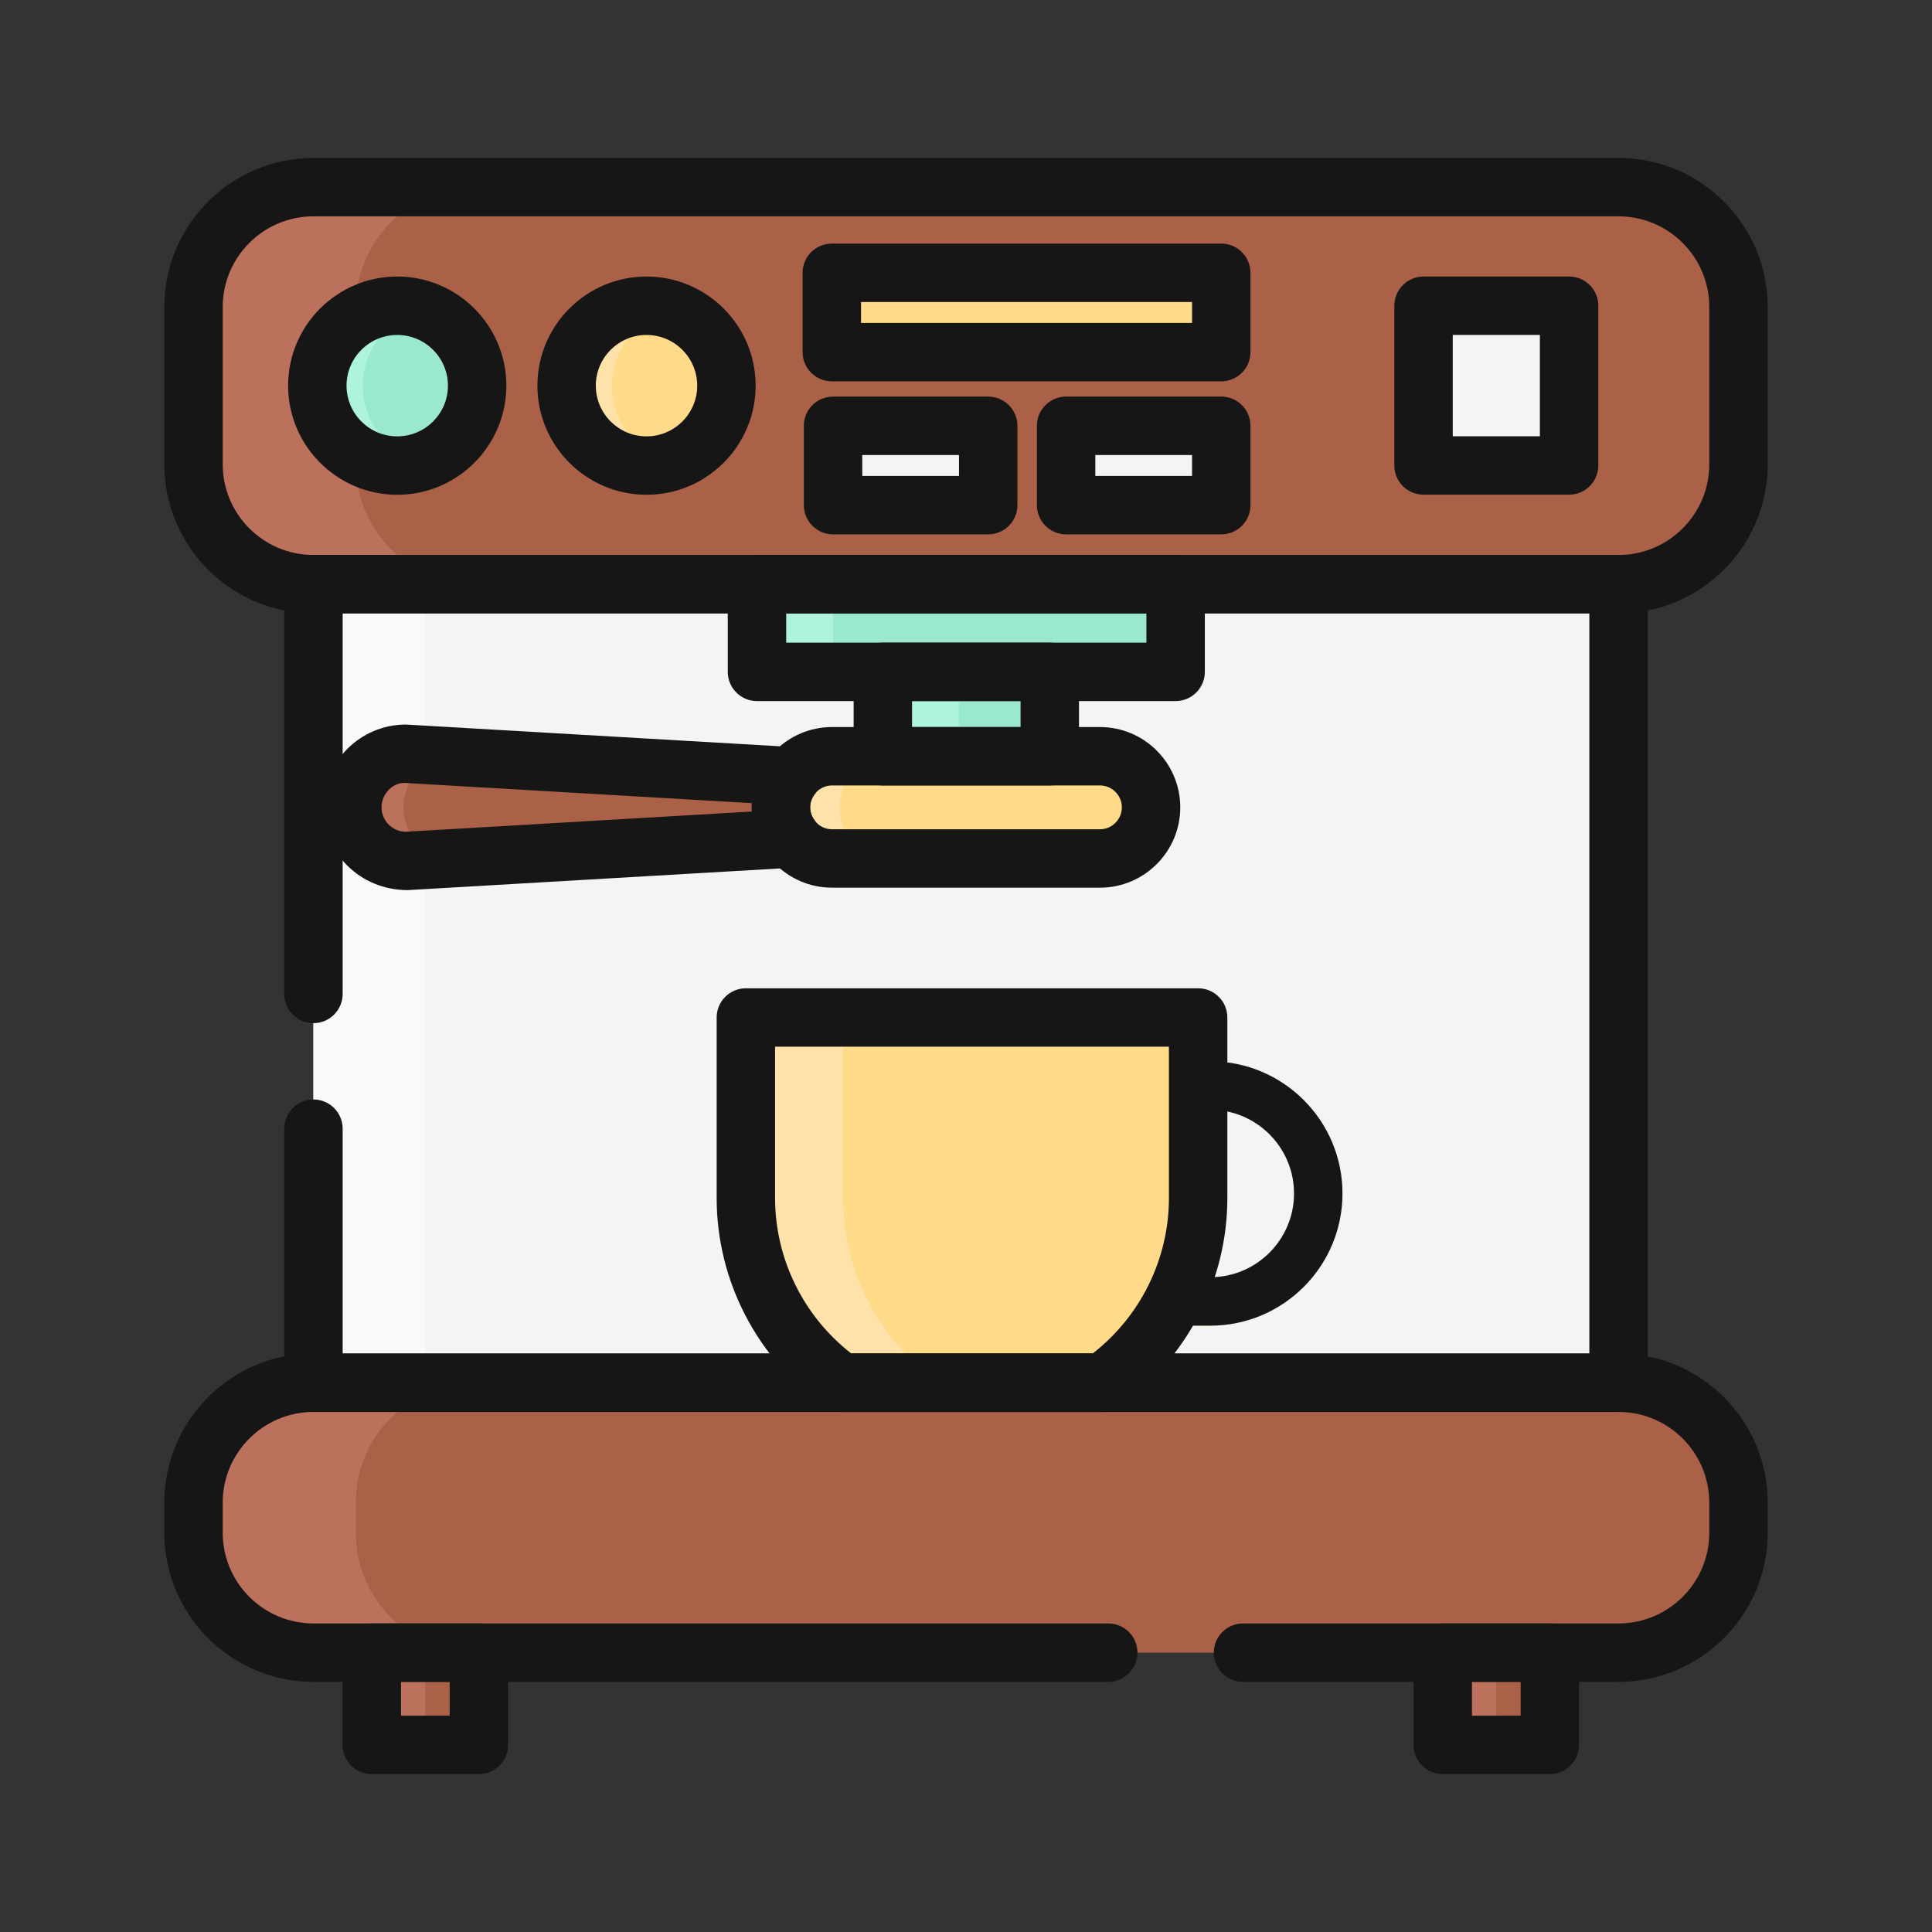 <?xml version="1.0" encoding="utf-8"?>
<!-- Generator: Adobe Illustrator 24.3.0, SVG Export Plug-In . SVG Version: 6.00 Build 0)  -->
<svg version="1.1" id="Layer_1" xmlns="http://www.w3.org/2000/svg" xmlns:xlink="http://www.w3.org/1999/xlink" x="0px" y="0px"
	 viewBox="0 0 300 300" enable-background="new 0 0 300 300" xml:space="preserve">
<rect x="0" y="0" width="300" height="300" fill="#333333" stroke="none"/>
<g>
	<g>
		<g>
			<rect x="48.671" y="90.712" fill="#F4F4F4" width="202.658" height="123.997"/>
		</g>
		<g>
			<path fill="#AA6148" d="M269.952,72.089c0,10.284-8.339,18.623-18.623,18.623H48.671c-10.284,0-18.623-8.339-18.623-18.623
				v-24.41c0-10.281,8.338-18.623,18.623-18.623h202.658c10.284,0,18.623,8.341,18.623,18.623V72.089z"/>
		</g>
		<g>
			<path fill="#AA6148" d="M269.952,238c0,10.284-8.339,18.623-18.623,18.623H48.671c-10.284,0-18.623-8.338-18.623-18.623v-4.668
				c0-10.281,8.338-18.623,18.623-18.623h202.658c10.284,0,18.623,8.342,18.623,18.623V238z"/>
		</g>
		<g>
			<path fill="#BC715C" d="M55.247,72.089v-24.41c0-10.281,8.339-18.623,18.623-18.623H48.671c-10.284,0-18.623,8.341-18.623,18.623
				v24.41c0,10.284,8.338,18.623,18.623,18.623H73.87C63.586,90.712,55.247,82.374,55.247,72.089z"/>
		</g>
		<g>
			<path fill="#BC715C" d="M55.247,238v-4.668c0-10.281,8.339-18.623,18.623-18.623H48.671c-10.284,0-18.623,8.342-18.623,18.623
				V238c0,10.284,8.338,18.623,18.623,18.623H73.87C63.586,256.623,55.247,248.284,55.247,238z"/>
		</g>
		<g>
			<rect x="57.733" y="256.623" fill="#AA6148" width="16.63" height="14.321"/>
		</g>
		<g>
			<rect x="224.031" y="256.623" fill="#AA6148" width="16.63" height="14.321"/>
		</g>
		<g>
			<path fill="#9AE8CE" d="M74.091,59.883c0,6.853-5.557,12.41-12.407,12.41c-6.856,0-12.41-5.557-12.41-12.41
				c0-6.85,5.554-12.407,12.41-12.407C68.534,47.475,74.091,53.033,74.091,59.883z"/>
		</g>
		<g>
			<path fill="#AEF4DB" d="M56.343,59.883c0-5.613,3.756-10.305,8.876-11.835c-1.128-0.337-2.297-0.573-3.534-0.573
				c-6.856,0-12.41,5.557-12.41,12.407c0,6.853,5.554,12.41,12.41,12.41c1.237,0,2.407-0.236,3.534-0.573
				C60.098,70.191,56.343,65.499,56.343,59.883z"/>
		</g>
		<g>
			<path fill="#FFDA88" d="M112.802,59.883c0,6.853-5.557,12.41-12.41,12.41c-6.853,0-12.41-5.557-12.41-12.41
				c0-6.85,5.557-12.407,12.41-12.407C107.244,47.475,112.802,53.033,112.802,59.883z"/>
		</g>
		<g>
			<rect x="129.166" y="42.358" fill="#FFDA88" width="60.472" height="12.319"/>
		</g>
		<g>
			<rect x="129.354" y="66.119" fill="#F4F4F4" width="24.094" height="12.319"/>
		</g>
		<g>
			<rect x="165.543" y="66.119" fill="#F4F4F4" width="24.094" height="12.319"/>
		</g>
		<g>
			<rect x="221.046" y="47.475" fill="#F4F4F4" width="22.603" height="24.803"/>
		</g>
		<g>
			<rect x="117.544" y="90.712" fill="#9AE8CE" width="65.007" height="13.615"/>
		</g>
		<g>
			<rect x="137.088" y="104.327" fill="#9AE8CE" width="25.922" height="13.101"/>
		</g>
		<g>
			<rect x="48.671" y="90.712" fill="#F9F9F9" width="17.377" height="123.997"/>
		</g>
		<g>
			<path fill="#FFDA88" d="M130.695,214.709h40.47c8.991-6.36,14.882-16.816,14.882-28.668v-28.045h-70.227v28.045
				C115.819,197.893,121.707,208.349,130.695,214.709z"/>
		</g>
		<g>
			<path fill="#FFE2A9" d="M130.937,186.041v-28.045h-15.118v28.045c0,11.852,5.888,22.308,14.876,28.668h15.118
				C136.825,208.349,130.937,197.893,130.937,186.041z"/>
		</g>
		<g>
			<path fill="#FFDA88" d="M187.934,164.799h-1.887v7.52h1.887c7.169,0,13.004,5.835,13.004,13.004
				c0,7.169-5.835,13.004-13.004,13.004h-4.125c-1.004,2.675-2.315,5.2-3.91,7.521h8.034c11.318,0,20.525-9.207,20.525-20.525
				S199.251,164.799,187.934,164.799z"/>
		</g>
		<g>
			<rect x="57.733" y="256.623" fill="#BC715C" width="8.315" height="14.321"/>
		</g>
		<g>
			<rect x="224.031" y="256.623" fill="#BC715C" width="8.315" height="14.321"/>
		</g>
		<g>
			<path fill="#FFDA88" d="M178.783,125.365c0,4.382-3.555,7.937-7.937,7.937h-41.598c-4.382,0-7.937-3.555-7.937-7.937l0,0
				c0-4.382,3.555-7.937,7.937-7.937h41.598C175.228,117.428,178.783,120.984,178.783,125.365L178.783,125.365z"/>
		</g>
		<g>
			<path fill="#FFE2A9" d="M130.382,125.365c0-4.382,3.555-7.937,7.937-7.937h-9.071c-4.382,0-7.937,3.555-7.937,7.937
				c0,4.382,3.555,7.937,7.937,7.937h9.071C133.937,133.302,130.382,129.747,130.382,125.365z"/>
		</g>
		<g>
			<path fill="#AA6148" d="M121.264,125.365c0-1.822,0.638-3.478,1.671-4.819l-59.905-3.505c-4.592,0-8.321,3.726-8.321,8.324
				c0,4.597,3.729,8.324,8.321,8.324l59.905-3.505C121.902,128.844,121.264,127.187,121.264,125.365z"/>
		</g>
		<g>
			<path fill="#BC715C" d="M62.658,125.365c0-3.821,2.59-7.004,6.094-7.984l-5.817-0.34c-4.591,0-8.321,3.726-8.321,8.324
				c0,4.597,3.729,8.324,8.321,8.324l5.817-0.339C65.248,132.369,62.658,129.186,62.658,125.365z"/>
		</g>
		<g>
			<rect x="117.544" y="90.712" fill="#AEF4DB" width="11.811" height="13.615"/>
		</g>
		<g>
			<rect x="137.088" y="104.327" fill="#AEF4DB" width="11.811" height="13.101"/>
		</g>
		<g>
			<path fill="#FFE2A9" d="M95.05,59.883c0-5.613,3.756-10.305,8.876-11.835c-1.128-0.337-2.297-0.573-3.535-0.573
				c-6.856,0-12.41,5.557-12.41,12.407c0,6.853,5.554,12.41,12.41,12.41c1.237,0,2.407-0.236,3.535-0.573
				C98.806,70.191,95.05,65.499,95.05,59.883z"/>
		</g>
	</g>
	<g>
		<g>
			<path fill="#161616" d="M251.329,219.244H48.671c-2.505,0-4.535-2.031-4.535-4.535v-39.448c0-2.504,2.03-4.535,4.535-4.535
				c2.505,0,4.535,2.031,4.535,4.535v34.913h193.587V95.248H53.207v59.09c0,2.504-2.03,4.535-4.535,4.535
				c-2.505,0-4.535-2.031-4.535-4.535V90.712c0-2.504,2.03-4.535,4.535-4.535h202.658c2.504,0,4.535,2.031,4.535,4.535v123.997
				C255.864,217.213,253.833,219.244,251.329,219.244z"/>
		</g>
		<g>
			<path fill="#161616" d="M251.329,95.248H48.671c-12.769,0-23.158-10.388-23.158-23.158v-24.41
				c0-12.771,10.389-23.158,23.158-23.158h202.658c12.771,0,23.158,10.388,23.158,23.158v24.41
				C274.487,84.86,264.099,95.248,251.329,95.248z M48.671,33.592c-7.767,0-14.087,6.319-14.087,14.087v24.41
				c0,7.769,6.32,14.088,14.087,14.088h202.658c7.769,0,14.088-6.319,14.088-14.088v-24.41c0-7.769-6.319-14.087-14.088-14.087
				H48.671z"/>
		</g>
		<g>
			<path fill="#161616" d="M251.329,261.158h-58.316c-2.504,0-4.535-2.031-4.535-4.535c0-2.504,2.031-4.535,4.535-4.535h58.316
				c7.769,0,14.088-6.319,14.088-14.087v-4.668c0-7.769-6.319-14.087-14.088-14.087H48.671c-7.767,0-14.087,6.319-14.087,14.087V238
				c0,7.769,6.32,14.087,14.087,14.087h123.418c2.504,0,4.535,2.031,4.535,4.535c0,2.504-2.032,4.535-4.535,4.535H48.671
				c-12.769,0-23.158-10.388-23.158-23.158v-4.668c0-12.771,10.389-23.158,23.158-23.158h202.658
				c12.771,0,23.158,10.388,23.158,23.158V238C274.487,250.771,264.099,261.158,251.329,261.158z"/>
		</g>
		<g>
			<path fill="#161616" d="M74.363,275.479h-16.63c-2.505,0-4.535-2.031-4.535-4.535v-14.321c0-2.504,2.03-4.535,4.535-4.535h16.63
				c2.505,0,4.535,2.031,4.535,4.535v14.321C78.898,273.448,76.868,275.479,74.363,275.479z M62.269,266.408h7.559v-5.25h-7.559
				V266.408z"/>
		</g>
		<g>
			<path fill="#161616" d="M240.661,275.479h-16.63c-2.504,0-4.535-2.031-4.535-4.535v-14.321c0-2.504,2.031-4.535,4.535-4.535
				h16.63c2.504,0,4.535,2.031,4.535,4.535v14.321C245.196,273.448,243.164,275.479,240.661,275.479z M228.566,266.408h7.559v-5.25
				h-7.559V266.408z"/>
		</g>
		<g>
			<path fill="#161616" d="M61.682,76.828c-9.342,0-16.944-7.603-16.944-16.946c0-9.343,7.602-16.943,16.944-16.943
				c9.343,0,16.944,7.6,16.944,16.943C78.627,69.225,71.025,76.828,61.682,76.828z M61.682,52.011c-4.342,0-7.873,3.532-7.873,7.872
				c0,4.343,3.531,7.875,7.873,7.875s7.874-3.532,7.874-7.875C69.556,55.542,66.024,52.011,61.682,52.011z"/>
		</g>
		<g>
			<path fill="#161616" d="M100.391,76.828c-9.342,0-16.944-7.603-16.944-16.946c0-9.343,7.602-16.943,16.944-16.943
				s16.944,7.6,16.944,16.943C117.335,69.225,109.734,76.828,100.391,76.828z M100.391,52.011c-4.342,0-7.873,3.532-7.873,7.872
				c0,4.343,3.531,7.875,7.873,7.875s7.873-3.532,7.873-7.875C108.265,55.542,104.733,52.011,100.391,52.011z"/>
		</g>
		<g>
			<path fill="#161616" d="M189.637,59.213h-60.472c-2.505,0-4.535-2.032-4.535-4.535V42.358c0-2.504,2.03-4.535,4.535-4.535h60.472
				c2.504,0,4.535,2.032,4.535,4.535v12.319C194.173,57.181,192.141,59.213,189.637,59.213z M133.701,50.142h51.401v-3.248h-51.401
				V50.142z"/>
		</g>
		<g>
			<path fill="#161616" d="M153.449,82.973h-24.094c-2.505,0-4.535-2.032-4.535-4.535V66.119c0-2.504,2.03-4.535,4.535-4.535h24.094
				c2.504,0,4.535,2.032,4.535,4.535v12.319C157.984,80.942,155.953,82.973,153.449,82.973z M133.89,73.902h15.023v-3.248H133.89
				V73.902z"/>
		</g>
		<g>
			<path fill="#161616" d="M189.637,82.973h-24.094c-2.504,0-4.535-2.032-4.535-4.535V66.119c0-2.504,2.031-4.535,4.535-4.535
				h24.094c2.504,0,4.535,2.032,4.535,4.535v12.319C194.173,80.942,192.141,82.973,189.637,82.973z M170.079,73.902h15.023v-3.248
				h-15.023V73.902z"/>
		</g>
		<g>
			<path fill="#161616" d="M243.649,76.814h-22.603c-2.504,0-4.535-2.031-4.535-4.535V47.475c0-2.504,2.031-4.535,4.535-4.535
				h22.603c2.504,0,4.535,2.032,4.535,4.535v24.803C248.184,74.782,246.153,76.814,243.649,76.814z M225.581,67.743h13.532V52.011
				h-13.532V67.743z"/>
		</g>
		<g>
			<path fill="#161616" d="M182.551,108.863h-65.007c-2.505,0-4.535-2.032-4.535-4.535V90.712c0-2.504,2.03-4.535,4.535-4.535
				h65.007c2.504,0,4.535,2.031,4.535,4.535v13.615C187.086,106.831,185.055,108.863,182.551,108.863z M122.079,99.792h55.936
				v-4.544h-55.936V99.792z"/>
		</g>
		<g>
			<path fill="#161616" d="M163.01,121.964h-25.922c-2.505,0-4.535-2.031-4.535-4.535v-13.101c0-2.504,2.03-4.535,4.535-4.535
				h25.922c2.504,0,4.535,2.032,4.535,4.535v13.101C167.545,119.932,165.514,121.964,163.01,121.964z M141.623,112.893h16.851v-4.03
				h-16.851V112.893z"/>
		</g>
		<g>
			<path fill="#161616" d="M170.799,137.838h-41.598c-6.877,0-12.472-5.595-12.472-12.472c0-6.877,5.595-12.472,12.472-12.472
				h41.598c6.877,0,12.472,5.595,12.472,12.472C183.271,132.242,177.676,137.838,170.799,137.838z M129.201,121.964
				c-1.875,0-3.402,1.527-3.402,3.402s1.527,3.402,3.402,3.402h41.598c1.875,0,3.401-1.527,3.401-3.402s-1.526-3.402-3.401-3.402
				H129.201z"/>
		</g>
		<g>
			<path fill="#161616" d="M171.165,219.244h-40.471c-0.939,0-1.854-0.292-2.619-0.833c-10.515-7.441-16.792-19.541-16.792-32.371
				v-28.045c0-2.504,2.03-4.535,4.535-4.535h70.229c2.504,0,4.535,2.031,4.535,4.535v28.045c0,12.83-6.281,24.93-16.798,32.371
				C173.019,218.952,172.104,219.244,171.165,219.244z M132.191,210.174h37.477c7.441-5.787,11.843-14.708,11.843-24.133v-23.51
				h-61.158v23.51C120.353,195.466,124.753,204.386,132.191,210.174z"/>
		</g>
		<g>
			<path fill="#161616" d="M187.934,164.799h-1.887v7.52h1.887c7.169,0,13.004,5.835,13.004,13.004
				c0,7.169-5.835,13.004-13.004,13.004h-4.125c-1.004,2.675-2.315,5.2-3.91,7.521h8.034c11.318,0,20.525-9.207,20.525-20.525
				S199.251,164.799,187.934,164.799z"/>
		</g>
		<g>
			<path fill="#161616" d="M63.281,138.216c-7.348,0-13.107-5.764-13.107-12.85c0-7.09,5.768-12.859,12.858-12.859l60.18,3.499
				c1.68,0.097,3.168,1.116,3.865,2.652c0.697,1.533,0.486,3.325-0.545,4.654c-0.334,0.431-0.732,1.137-0.732,2.055
				c0,0.918,0.399,1.624,0.732,2.055c1.03,1.329,1.242,3.121,0.545,4.654c-0.697,1.535-2.185,2.554-3.865,2.651l-59.915,3.49
				C63.292,138.216,63.286,138.216,63.281,138.216z M62.768,121.568c-1.823,0.009-3.523,1.71-3.523,3.797s1.699,3.788,3.787,3.788
				l53.715-3.136c-0.012-0.215-0.018-0.434-0.018-0.652c0-0.219,0.006-0.434,0.018-0.653L62.768,121.568z"/>
		</g>
	</g>
</g>
</svg>
